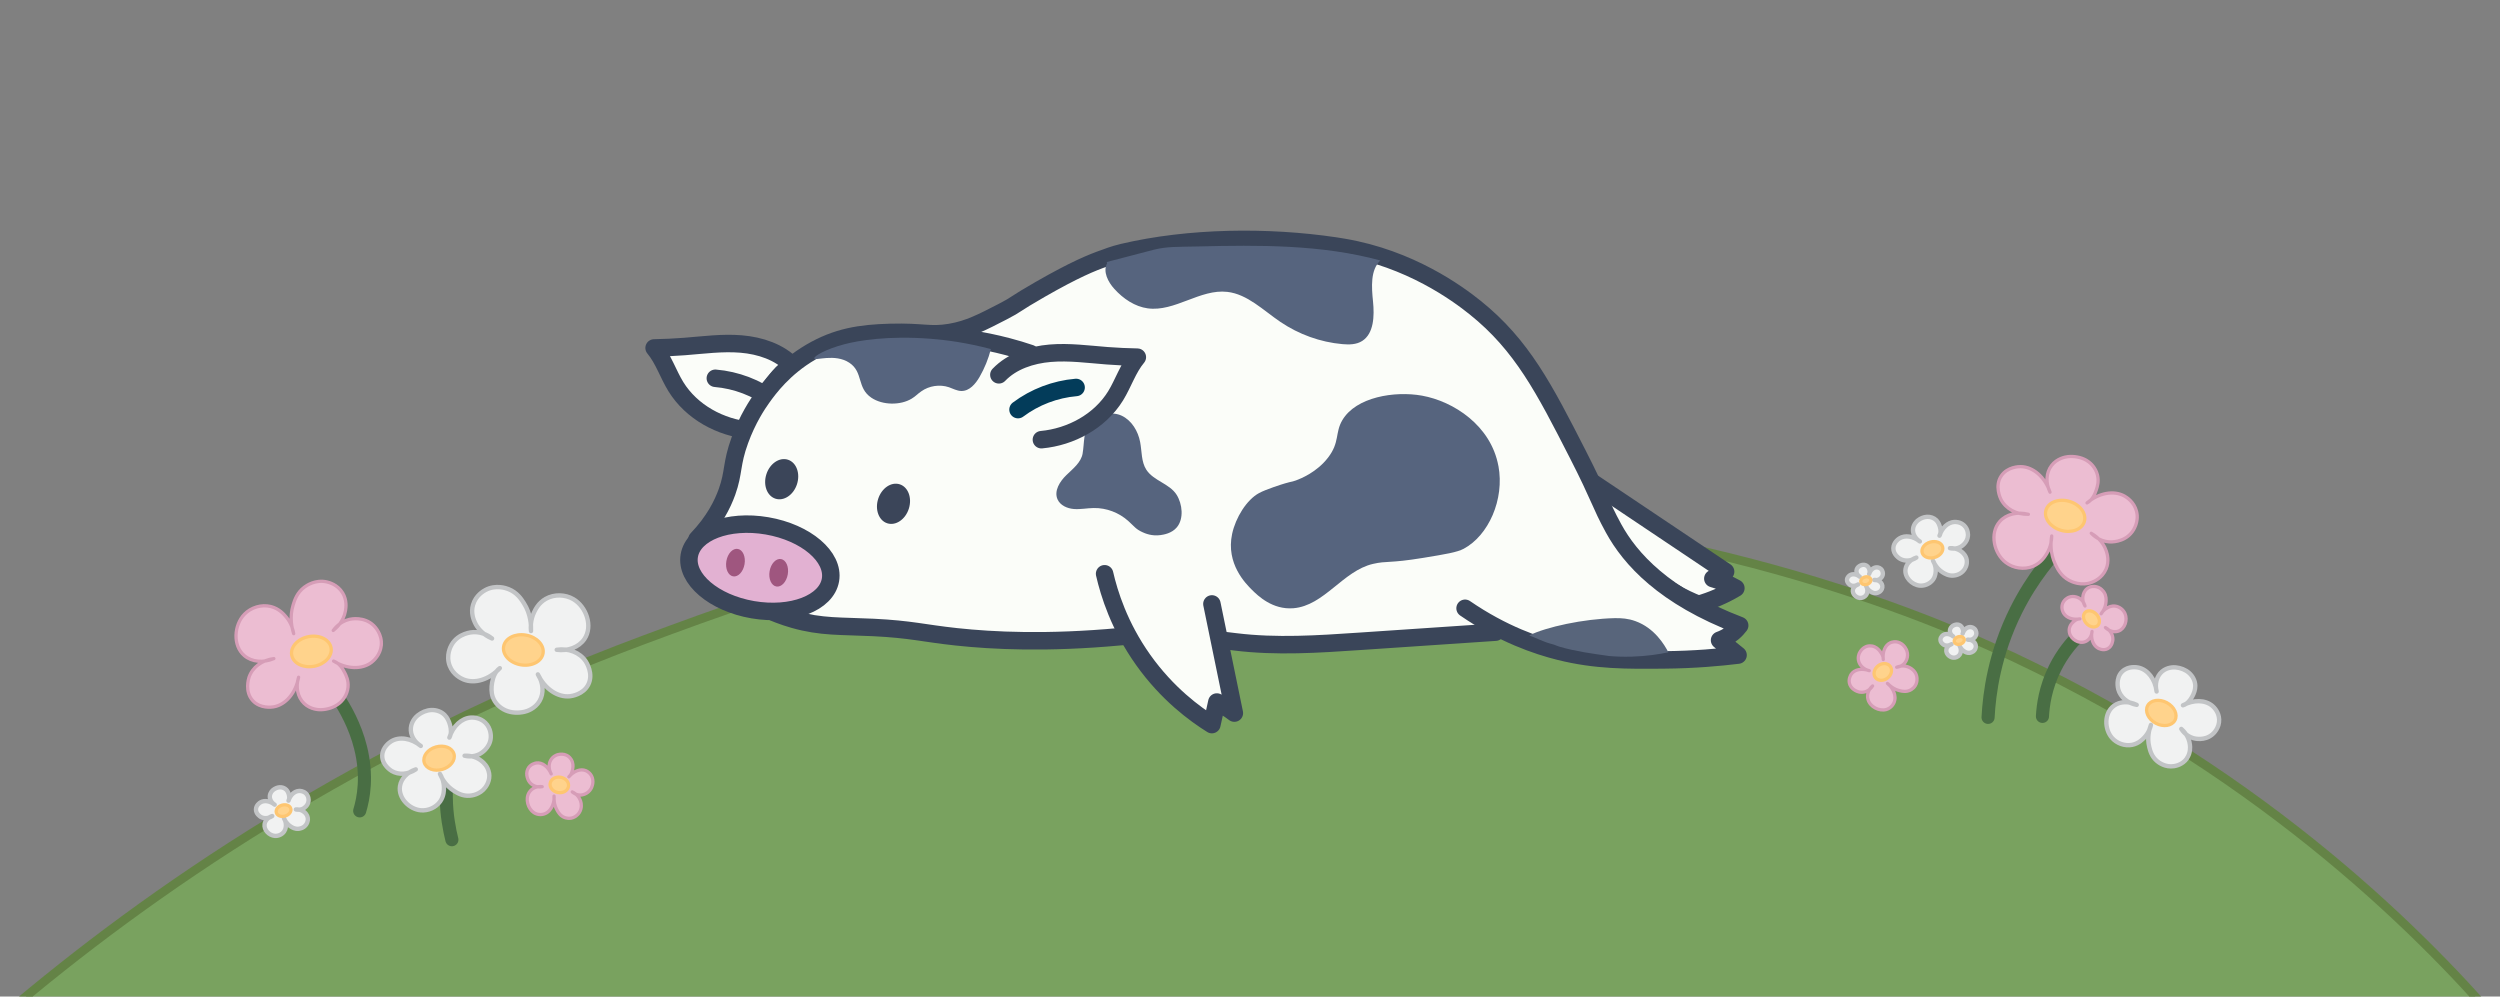 <svg width="572" height="228" viewBox="0 0 572 228" fill="none" xmlns="http://www.w3.org/2000/svg">
<rect x="0" y="0" width="572" height="228" fill="#808080" stroke="none"/>
<g clip-path="url(#clip0_948_594)">
<path d="M1.268 231.902C33.547 204.464 81.757 170.81 147.332 146.39C179.187 134.525 227.316 117.085 293.396 115.967C378.817 114.52 440.714 141.259 455.69 148.034C515.233 174.971 552.525 211.84 572 234.369" fill="#79A25F"/>
<path d="M1.268 231.902C33.547 204.464 81.757 170.81 147.332 146.39C179.187 134.525 227.316 117.085 293.396 115.967C378.817 114.52 440.714 141.259 455.69 148.034C515.233 174.971 552.525 211.84 572 234.369" stroke="#648346" stroke-width="2" stroke-miterlimit="10"/>
<path d="M108.248 138.339C108.87 136.211 110.628 135.234 111.061 134.998C113.423 133.73 115.785 134.573 116.317 134.781C118.291 135.55 119.274 137.072 119.869 138.013C121.455 140.503 121.546 143.075 121.491 144.388C121.41 143.636 121.329 141.97 122.168 140.159C122.465 139.525 123.195 137.959 124.89 137.008C126.829 135.913 129.335 136.003 131.183 137.09C134.14 138.828 135.718 143.274 133.707 146.226C132.418 148.109 129.93 149.015 127.379 148.671C130.074 148.272 132.662 149.287 134.014 151.306C134.158 151.523 135.862 154.167 134.591 156.648C133.428 158.921 130.768 159.256 130.408 159.301C127.604 159.609 124.638 157.617 123.06 154.294C124.313 156.241 124.494 158.604 123.448 160.388C122.402 162.181 120.527 162.742 119.986 162.86C118.57 163.177 117.047 163.122 115.713 162.552C114.378 161.981 113.242 160.886 112.756 159.509C112.377 158.441 112.404 157.264 112.602 156.141C112.828 154.891 113.324 153.597 114.36 152.872C111.944 155.48 108.645 156.512 106.066 155.471C105.525 155.254 103.677 154.393 102.884 152.311C101.973 149.929 103.145 147.829 103.325 147.521C104.885 144.832 107.977 144.641 108.293 144.632C110.565 144.533 112.161 145.746 112.584 146.09C111.908 145.81 109.753 144.813 108.663 142.45C108.392 141.862 107.671 140.259 108.239 138.339H108.248Z" fill="#F1F2F2" stroke="#C2C4C6" stroke-linecap="round" stroke-linejoin="round"/>
<path d="M472.984 123.471C469.558 126.876 465.014 132.182 461.3 139.607C456.342 149.531 455.152 158.649 454.872 164.136" stroke="#496E44" stroke-width="3" stroke-linecap="round" stroke-linejoin="round"/>
<path d="M481.855 130.226C480.981 132.264 479.123 133.024 478.664 133.205C476.166 134.183 473.921 133.06 473.417 132.789C471.55 131.784 470.757 130.154 470.279 129.158C468.999 126.496 469.215 123.933 469.432 122.629C469.432 123.381 469.306 125.047 468.251 126.749C467.881 127.347 466.971 128.805 465.177 129.556C463.121 130.416 460.642 130.018 458.938 128.714C456.206 126.64 455.169 122.032 457.522 119.342C459.019 117.622 461.606 117.024 464.095 117.676C461.372 117.749 458.92 116.436 457.82 114.263C457.703 114.027 456.323 111.202 457.883 108.893C459.308 106.774 461.994 106.756 462.346 106.765C465.168 106.792 467.872 109.129 469.044 112.615C468.025 110.532 468.134 108.16 469.387 106.521C470.64 104.873 472.569 104.538 473.119 104.483C474.562 104.339 476.067 104.583 477.329 105.298C477.456 105.371 477.663 105.498 477.924 105.697C478.276 105.959 479.466 106.946 479.899 108.676C480.277 110.179 479.845 111.392 479.646 112.035C479.277 113.248 478.627 114.471 477.51 115.068C480.214 112.769 483.622 112.144 486.056 113.484C486.561 113.765 488.301 114.833 488.842 117.006C489.464 119.478 488.049 121.425 487.832 121.706C485.966 124.187 482.874 124.006 482.558 123.978C480.286 123.806 478.853 122.412 478.474 122.013C479.114 122.376 481.125 123.616 481.927 126.097C482.125 126.713 482.648 128.397 481.864 130.226H481.855Z" fill="#ECBDD2" stroke="#D69DB7" stroke-width="0.75" stroke-linecap="round" stroke-linejoin="round"/>
<path d="M476.897 119.336C477.438 117.51 475.912 115.442 473.488 114.717C471.064 113.992 468.66 114.885 468.118 116.711C467.577 118.537 469.103 120.605 471.528 121.33C473.952 122.055 476.356 121.162 476.897 119.336Z" fill="#FFD38C" stroke="#FEC671" stroke-width="0.75" stroke-miterlimit="10"/>
<path d="M77.178 159.347C78.999 162.082 81.262 166.111 82.488 171.01C84.129 177.557 83.182 182.609 82.299 185.525" stroke="#496E44" stroke-width="3" stroke-linecap="round" stroke-linejoin="round"/>
<path d="M78.368 135.615C77.205 133.731 75.248 133.252 74.771 133.143C72.156 132.545 70.101 133.994 69.641 134.338C67.946 135.606 67.396 137.335 67.072 138.404C66.206 141.22 66.792 143.728 67.198 144.987C67.081 144.244 66.72 142.614 65.422 141.093C64.971 140.559 63.853 139.246 61.969 138.775C59.805 138.232 57.416 138.992 55.928 140.532C53.539 142.995 53.188 147.703 55.91 150.012C57.65 151.488 60.292 151.696 62.663 150.682C59.958 151.017 57.731 152.683 56.965 154.992C56.884 155.246 55.946 158.243 57.822 160.298C59.544 162.182 62.203 161.792 62.555 161.738C65.341 161.285 67.675 158.578 68.316 154.947C67.621 157.156 68.081 159.483 69.56 160.923C71.047 162.372 73.004 162.408 73.553 162.381C75.005 162.308 76.457 161.847 77.592 160.941C77.71 160.851 77.899 160.697 78.124 160.461C78.431 160.144 79.459 158.994 79.63 157.22C79.783 155.68 79.17 154.539 78.882 153.933C78.332 152.783 77.511 151.669 76.321 151.252C79.341 153.118 82.794 153.235 85.003 151.551C85.463 151.198 87.022 149.876 87.239 147.658C87.482 145.122 85.796 143.411 85.544 143.157C83.335 140.984 80.306 141.627 79.99 141.7C77.773 142.207 76.556 143.809 76.24 144.253C76.817 143.8 78.629 142.27 79.053 139.699C79.161 139.056 79.422 137.317 78.377 135.624L78.368 135.615Z" fill="#ECBDD2" stroke="#D69DB7" stroke-width="0.75" stroke-linecap="round" stroke-linejoin="round"/>
<path d="M475.499 145.52C473.949 147.059 471.893 149.459 470.216 152.818C467.971 157.309 467.439 161.429 467.313 163.91" stroke="#496E44" stroke-width="3" stroke-linecap="round" stroke-linejoin="round"/>
<path d="M477.546 134.663C478.339 134.056 479.241 134.174 479.466 134.21C480.665 134.391 481.296 135.333 481.431 135.55C481.936 136.365 481.891 137.18 481.855 137.687C481.765 139.018 481.107 139.978 480.737 140.44C480.908 140.141 481.323 139.516 482.117 139.091C482.396 138.937 483.081 138.566 483.947 138.674C484.947 138.801 485.831 139.507 486.21 140.404C486.823 141.834 486.209 143.872 484.677 144.406C483.703 144.741 482.558 144.406 481.72 143.582C482.802 144.162 483.478 145.23 483.424 146.335C483.424 146.452 483.325 147.874 482.207 148.435C481.179 148.952 480.115 148.354 479.98 148.272C478.88 147.63 478.33 146.099 478.655 144.469C478.591 145.52 478.024 146.425 477.158 146.787C476.302 147.159 475.463 146.851 475.238 146.751C474.634 146.489 474.102 146.054 473.768 145.484C473.732 145.429 473.678 145.33 473.624 145.194C473.543 145.013 473.299 144.361 473.516 143.582C473.705 142.912 474.138 142.523 474.363 142.314C474.778 141.916 475.31 141.581 475.878 141.599C474.3 141.889 472.822 141.373 472.163 140.304C472.028 140.078 471.587 139.272 471.857 138.294C472.164 137.189 473.155 136.737 473.299 136.673C474.58 136.121 475.761 136.881 475.878 136.963C476.734 137.542 476.987 138.412 477.05 138.656C476.879 138.376 476.365 137.434 476.599 136.275C476.662 135.985 476.824 135.206 477.546 134.663Z" fill="#ECBDD2" stroke="#D69DB7" stroke-width="0.75" stroke-linecap="round" stroke-linejoin="round"/>
<path d="M479.958 143.108C480.576 142.513 480.435 141.357 479.643 140.527C478.851 139.696 477.707 139.505 477.089 140.1C476.471 140.695 476.611 141.851 477.404 142.681C478.196 143.512 479.339 143.703 479.958 143.108Z" fill="#FFD38C" stroke="#FEC671" stroke-width="0.75" stroke-miterlimit="10"/>
<path d="M124.252 149.487C124.573 147.609 122.811 145.739 120.318 145.31C117.825 144.881 115.544 146.056 115.224 147.934C114.904 149.812 116.665 151.682 119.158 152.111C121.651 152.54 123.932 151.365 124.252 149.487Z" fill="#FFD38C" stroke="#FEC671" stroke-width="0.75" stroke-miterlimit="10"/>
<path d="M102.812 175.545C102.46 177.049 102.081 179.339 102.108 182.391C102.135 186.466 102.866 190.015 103.388 192.125" stroke="#496E44" stroke-width="3" stroke-linecap="round" stroke-linejoin="round"/>
<path d="M71.886 152.439C74.371 151.964 76.098 150.062 75.743 148.19C75.389 146.318 73.087 145.186 70.602 145.66C68.118 146.135 66.391 148.037 66.745 149.909C67.1 151.781 69.401 152.913 71.886 152.439Z" fill="#FFD38C" stroke="#FEC671" stroke-width="0.75" stroke-miterlimit="10"/>
<path d="M111.908 176.886C112.179 178.579 111.268 179.847 111.043 180.154C109.808 181.83 107.887 182.029 107.446 182.056C105.814 182.174 104.624 181.44 103.894 180.978C101.964 179.765 101.045 177.999 100.657 177.067C100.964 177.565 101.568 178.697 101.577 180.245C101.577 180.788 101.586 182.119 100.72 183.36C99.728 184.772 97.943 185.542 96.293 185.397C93.652 185.171 91.083 182.59 91.515 179.856C91.786 178.108 93.237 176.65 95.13 176.034C93.382 177.212 91.236 177.366 89.622 176.406C89.442 176.297 87.386 175.02 87.449 172.865C87.513 170.891 89.261 169.769 89.496 169.624C91.353 168.474 94.085 168.872 96.284 170.674C94.761 169.732 93.859 168.139 94.004 166.545C94.148 164.942 95.266 163.928 95.599 163.666C96.483 162.968 97.565 162.507 98.683 162.452C99.8 162.407 100.964 162.796 101.748 163.593C102.361 164.218 102.74 165.042 102.965 165.893C103.226 166.844 103.298 167.912 102.812 168.763C103.641 166.138 105.606 164.318 107.743 164.182C108.194 164.155 109.763 164.136 111.016 165.332C112.431 166.69 112.314 168.555 112.287 168.827C112.089 171.217 109.988 172.385 109.772 172.503C108.212 173.336 106.697 173.01 106.292 172.911C106.86 172.883 108.69 172.856 110.231 174.151C110.619 174.468 111.647 175.355 111.89 176.886H111.908Z" fill="#F1F2F2" stroke="#C2C4C6" stroke-linecap="round" stroke-linejoin="round"/>
<path d="M101.182 176.043C103.066 175.511 104.271 173.929 103.873 172.509C103.476 171.088 101.627 170.368 99.743 170.9C97.859 171.432 96.654 173.014 97.052 174.434C97.449 175.855 99.299 176.575 101.182 176.043Z" fill="#FFD38C" stroke="#FEC671" stroke-width="0.75" stroke-miterlimit="10"/>
<path d="M500.359 173.536C499.377 174.942 497.842 175.222 497.466 175.287C495.414 175.634 493.894 174.444 493.557 174.157C492.301 173.108 491.954 171.754 491.75 170.915C491.204 168.702 491.769 166.793 492.138 165.852C492.013 166.424 491.661 167.657 490.592 168.778C490.215 169.169 489.297 170.133 487.813 170.424C486.118 170.752 484.299 170.065 483.213 168.815C481.47 166.818 481.413 163.177 483.624 161.51C485.032 160.44 487.089 160.4 488.879 161.272C486.803 160.904 485.152 159.524 484.658 157.713C484.603 157.51 484.011 155.163 485.553 153.657C486.97 152.28 489.008 152.687 489.277 152.746C491.412 153.208 493.101 155.392 493.432 158.216C492.99 156.481 493.448 154.708 494.658 153.661C495.875 152.609 497.384 152.655 497.806 152.698C498.926 152.81 500.025 153.229 500.867 153.966C501.703 154.71 502.269 155.798 502.28 156.916C502.288 157.792 501.988 158.647 501.559 159.416C501.086 160.282 500.396 161.101 499.455 161.375C501.875 160.062 504.553 160.117 506.185 161.503C506.528 161.797 507.669 162.873 507.741 164.604C507.816 166.564 506.436 167.825 506.228 168.001C504.425 169.583 502.102 168.965 501.865 168.899C500.164 168.415 499.301 167.129 499.078 166.776C499.506 167.15 500.841 168.402 501.051 170.404C501.11 170.902 501.233 172.254 500.346 173.524L500.359 173.536Z" fill="#F1F2F2" stroke="#C2C4C6" stroke-linecap="round" stroke-linejoin="round"/>
<path d="M493.238 165.474C494.963 166.399 496.929 166.098 497.629 164.8C498.33 163.502 497.499 161.699 495.775 160.774C494.05 159.848 492.084 160.15 491.384 161.448C490.683 162.745 491.514 164.548 493.238 165.474Z" fill="#FFD38C" stroke="#FEC671" stroke-width="0.75" stroke-miterlimit="10"/>
<path d="M449.986 128.144C450.166 129.303 449.553 130.181 449.391 130.389C448.543 131.539 447.227 131.675 446.92 131.693C445.803 131.775 444.982 131.268 444.486 130.96C443.161 130.127 442.53 128.913 442.26 128.27C442.467 128.614 442.891 129.393 442.891 130.453C442.891 130.824 442.891 131.738 442.305 132.59C441.619 133.558 440.402 134.084 439.266 133.993C437.454 133.839 435.687 132.064 435.985 130.19C436.174 128.995 437.166 127.99 438.464 127.573C437.265 128.379 435.795 128.488 434.687 127.827C434.569 127.754 433.154 126.876 433.199 125.4C433.244 124.042 434.443 123.272 434.605 123.173C435.877 122.385 437.752 122.656 439.266 123.888C438.221 123.245 437.608 122.149 437.698 121.054C437.797 119.958 438.563 119.252 438.798 119.08C439.402 118.6 440.15 118.283 440.916 118.247C441.683 118.21 442.476 118.482 443.026 119.025C443.45 119.451 443.702 120.021 443.864 120.601C444.045 121.253 444.099 121.986 443.756 122.566C444.324 120.764 445.676 119.514 447.146 119.424C447.452 119.406 448.534 119.397 449.391 120.212C450.364 121.144 450.283 122.421 450.265 122.611C450.13 124.25 448.687 125.056 448.543 125.137C447.479 125.708 446.434 125.491 446.154 125.418C446.542 125.4 447.795 125.382 448.859 126.269C449.12 126.487 449.832 127.093 449.995 128.144H449.986Z" fill="#F1F2F2" stroke="#C2C4C6" stroke-linecap="round" stroke-linejoin="round"/>
<path d="M442.624 127.549C443.918 127.184 444.747 126.099 444.475 125.127C444.202 124.154 442.933 123.662 441.639 124.028C440.344 124.393 439.516 125.477 439.788 126.45C440.06 127.422 441.33 127.915 442.624 127.549Z" fill="#FFD38C" stroke="#FEC671" stroke-width="0.75" stroke-miterlimit="10"/>
<path d="M430.675 134.002C430.765 134.563 430.467 134.98 430.386 135.08C429.98 135.632 429.34 135.695 429.196 135.713C428.655 135.75 428.267 135.505 428.024 135.36C427.384 134.962 427.086 134.373 426.951 134.065C427.05 134.228 427.249 134.609 427.258 135.116C427.258 135.297 427.258 135.732 426.978 136.139C426.654 136.61 426.059 136.863 425.518 136.809C424.643 136.737 423.796 135.885 423.94 134.98C424.03 134.4 424.508 133.921 425.13 133.721C424.553 134.111 423.841 134.165 423.309 133.839C423.255 133.803 422.57 133.377 422.588 132.671C422.606 132.019 423.183 131.648 423.264 131.603C423.877 131.222 424.779 131.358 425.509 131.947C425.004 131.639 424.706 131.114 424.751 130.579C424.797 130.054 425.166 129.71 425.283 129.629C425.572 129.402 425.932 129.248 426.302 129.23C426.672 129.212 427.05 129.339 427.312 129.61C427.519 129.819 427.636 130.09 427.718 130.371C427.799 130.688 427.826 131.041 427.663 131.322C427.934 130.453 428.583 129.855 429.295 129.81C429.439 129.801 429.962 129.792 430.377 130.19C430.846 130.643 430.801 131.249 430.801 131.34C430.738 132.128 430.043 132.517 429.971 132.553C429.457 132.825 428.953 132.725 428.826 132.689C429.016 132.68 429.62 132.671 430.125 133.097C430.251 133.205 430.593 133.495 430.675 134.002Z" fill="#F1F2F2" stroke="#C2C4C6" stroke-linecap="round" stroke-linejoin="round"/>
<path d="M427.138 133.716C427.761 133.54 428.16 133.019 428.029 132.552C427.899 132.085 427.288 131.849 426.664 132.025C426.041 132.201 425.642 132.722 425.773 133.189C425.903 133.656 426.515 133.892 427.138 133.716Z" fill="#FFD38C" stroke="#FEC671" stroke-width="0.75" stroke-miterlimit="10"/>
<path d="M452.059 147.666C452.149 148.227 451.852 148.644 451.771 148.743C451.365 149.296 450.725 149.359 450.581 149.377C450.04 149.413 449.652 149.169 449.409 149.024C448.768 148.626 448.471 148.037 448.336 147.729C448.435 147.892 448.633 148.272 448.642 148.78C448.642 148.961 448.642 149.395 448.363 149.803C448.038 150.274 447.443 150.527 446.902 150.473C446.028 150.4 445.18 149.549 445.325 148.644C445.415 148.064 445.893 147.584 446.515 147.385C445.938 147.774 445.225 147.829 444.694 147.503C444.639 147.467 443.954 147.041 443.972 146.335C443.99 145.683 444.567 145.312 444.648 145.266C445.261 144.886 446.163 145.022 446.893 145.61C446.388 145.302 446.091 144.777 446.136 144.243C446.181 143.718 446.551 143.374 446.668 143.292C446.956 143.066 447.317 142.912 447.687 142.894C448.056 142.876 448.435 143.003 448.696 143.274C448.904 143.482 449.021 143.754 449.102 144.035C449.183 144.352 449.21 144.705 449.048 144.986C449.318 144.116 449.968 143.519 450.68 143.473C450.824 143.464 451.347 143.455 451.762 143.854C452.23 144.306 452.185 144.913 452.185 145.004C452.122 145.791 451.428 146.181 451.356 146.217C450.842 146.489 450.337 146.389 450.211 146.353C450.4 146.344 451.004 146.335 451.509 146.76C451.635 146.869 451.978 147.159 452.059 147.666Z" fill="#F1F2F2" stroke="#C2C4C6" stroke-linecap="round" stroke-linejoin="round"/>
<path d="M448.512 147.381C449.135 147.205 449.535 146.684 449.404 146.217C449.273 145.75 448.662 145.514 448.039 145.69C447.416 145.866 447.017 146.387 447.147 146.854C447.278 147.321 447.889 147.557 448.512 147.381Z" fill="#FFD38C" stroke="#FEC671" stroke-width="0.75" stroke-miterlimit="10"/>
<path d="M70.419 187.127C70.546 187.951 70.113 188.566 70.005 188.711C69.409 189.526 68.472 189.617 68.256 189.635C67.462 189.689 66.885 189.336 66.534 189.11C65.596 188.521 65.154 187.67 64.965 187.208C65.109 187.453 65.407 187.996 65.416 188.747C65.416 189.01 65.416 189.653 65.001 190.26C64.523 190.948 63.658 191.319 62.855 191.247C61.575 191.138 60.331 189.888 60.538 188.557C60.674 187.715 61.368 187 62.287 186.71C61.44 187.281 60.403 187.353 59.619 186.891C59.538 186.837 58.537 186.221 58.564 185.18C58.591 184.22 59.438 183.677 59.556 183.604C60.457 183.043 61.782 183.242 62.846 184.111C62.107 183.659 61.674 182.88 61.737 182.11C61.81 181.332 62.35 180.843 62.513 180.716C62.946 180.381 63.468 180.154 64.009 180.127C64.55 180.1 65.109 180.29 65.497 180.68C65.794 180.978 65.975 181.386 66.083 181.793C66.209 182.255 66.245 182.771 66.011 183.188C66.407 181.911 67.363 181.033 68.4 180.969C68.616 180.951 69.382 180.951 69.987 181.522C70.672 182.183 70.618 183.079 70.6 183.215C70.5 184.374 69.482 184.944 69.382 184.999C68.625 185.397 67.895 185.243 67.697 185.198C67.967 185.18 68.86 185.171 69.608 185.796C69.797 185.949 70.293 186.375 70.41 187.118L70.419 187.127Z" fill="#F1F2F2" stroke="#C2C4C6" stroke-linecap="round" stroke-linejoin="round"/>
<path d="M65.226 186.712C66.141 186.454 66.727 185.686 66.535 184.998C66.342 184.309 65.444 183.961 64.528 184.219C63.612 184.478 63.027 185.245 63.219 185.934C63.412 186.622 64.31 186.971 65.226 186.712Z" fill="#FFD38C" stroke="#FEC671" stroke-width="0.75" stroke-miterlimit="10"/>
<path d="M364.651 110.57C374.704 117.315 384.758 124.049 394.82 130.794C393.849 131.326 392.867 131.849 391.895 132.381C393.731 132.894 395.498 133.634 397.167 134.57C394.487 136.168 391.61 137.41 388.626 138.268C385.248 136.937 380.35 134.511 375.608 130.054C373.409 127.984 369.295 124.039 366.615 117.482C365.505 114.761 364.946 112.335 364.651 110.58V110.57Z" fill="#FBFDF9" stroke="#3A4559" stroke-width="4" stroke-linecap="round" stroke-linejoin="round"/>
<path d="M330.546 134.255C325.5 132.825 320.159 133.259 314.916 133.427C270.482 134.817 226.235 115.964 182.439 123.615C180.888 123.882 179.298 124.217 178.031 125.144C174.791 127.54 175.4 132.963 178.237 135.833C181.075 138.702 185.267 139.648 189.243 140.329C200.14 142.183 211.195 142.932 222.229 143.681C229.416 144.174 236.602 144.658 243.808 144.539C251.329 144.411 258.819 143.622 266.339 143.464C274.046 143.307 281.743 143.829 289.44 144.303C307.799 145.446 326.275 146.383 344.565 144.303C346.126 144.125 349.278 143.405 348.374 141.088C347.775 139.54 345.792 139.954 344.438 139.678C339.548 138.662 335.337 135.606 330.556 134.255H330.546Z" fill="#FBFDF9"/>
<path d="M181.339 83.651C178.326 80.516 173.917 79.076 169.598 78.711C165.278 78.346 160.939 78.948 156.609 79.283C154.292 79.461 151.975 79.569 149.658 79.609C151.828 82.212 152.859 85.574 154.636 88.463C158.219 94.271 164.836 97.86 171.61 98.491C173.535 94.123 175.115 89.725 178.247 86.136C179.15 85.101 180.093 84.233 181.339 83.651Z" fill="#FBFDF9" stroke="#3A4559" stroke-width="4" stroke-linecap="round" stroke-linejoin="round"/>
<path d="M176.961 91.618C173.112 88.729 168.449 86.955 163.668 86.55" stroke="#3A4559" stroke-width="4" stroke-linecap="round" stroke-linejoin="round"/>
<path d="M159.466 123.389C163.423 119.247 165.327 115.362 166.338 112.542C167.958 108.016 167.281 106.212 169.284 100.71C171.041 95.888 173.309 92.486 174.379 90.997C175.91 88.858 179.317 84.204 185.482 80.585C191.481 77.064 196.841 76.246 203.655 76.059C211.283 75.852 212.716 76.848 217.399 76.059C221.689 75.339 224.811 73.673 229.416 71.306C232.822 69.561 231.86 69.719 238.016 66.198C245.889 61.692 249.816 60.075 252.811 59.04C252.948 58.99 254.755 58.261 256.934 57.748C272.112 54.179 290.039 53.991 305.423 56.269C306.071 56.368 306.718 56.466 307.376 56.584C322.603 59.168 333.402 67.076 337.506 70.369C348.256 78.987 353.342 88.956 360.97 103.885C366.163 114.041 366.026 115.106 369.177 120.874C372.987 127.836 380.713 136.513 398.041 143.109C397.668 143.602 397.167 144.174 396.509 144.727C395.38 145.683 394.241 146.196 393.436 146.482C394.85 147.616 396.254 148.75 397.668 149.884C393.554 150.386 387.742 150.929 380.742 150.988C372.191 151.067 365.182 151.126 356.807 149.036C351.673 147.754 343.848 145.111 335.209 139.175" fill="#FBFDF9"/>
<path d="M159.466 123.389C163.423 119.247 165.327 115.362 166.338 112.542C167.958 108.016 167.281 106.212 169.284 100.71C171.041 95.888 173.309 92.486 174.379 90.997C175.91 88.858 179.317 84.204 185.482 80.585C191.481 77.064 196.841 76.246 203.655 76.059C211.283 75.852 212.716 76.848 217.399 76.059C221.689 75.339 224.811 73.673 229.416 71.306C232.822 69.561 231.86 69.719 238.016 66.198C245.889 61.692 249.816 60.075 252.811 59.04C252.948 58.99 254.755 58.261 256.934 57.748C272.112 54.179 290.039 53.991 305.423 56.269C306.071 56.368 306.718 56.466 307.376 56.584C322.603 59.168 333.402 67.076 337.506 70.369C348.256 78.987 353.342 88.956 360.97 103.885C366.163 114.041 366.026 115.106 369.177 120.874C372.987 127.836 380.713 136.513 398.041 143.109C397.668 143.602 397.167 144.174 396.509 144.727C395.38 145.683 394.241 146.196 393.436 146.482C394.85 147.616 396.254 148.75 397.668 149.884C393.554 150.386 387.742 150.929 380.742 150.988C372.191 151.067 365.182 151.126 356.807 149.036C351.673 147.754 343.848 145.111 335.209 139.175" stroke="#3A4559" stroke-width="4" stroke-linecap="round" stroke-linejoin="round"/>
<path d="M247.708 103.762C247.335 105.833 245.489 107.243 243.987 108.702C242.475 110.162 241.111 112.331 241.965 114.254C242.583 115.644 244.194 116.344 245.705 116.462C247.217 116.581 248.729 116.255 250.251 116.236C253.147 116.186 256.043 117.291 258.183 119.233C259.558 120.476 259.862 121.067 261.404 121.767C262.002 122.043 263.544 122.714 265.537 122.428C266.195 122.329 268.089 122.063 269.267 120.643C270.897 118.691 270.544 115.319 269.199 113.189C267.579 110.635 263.917 110.014 262.277 107.47C261.099 105.636 261.276 103.289 260.864 101.139C260.392 98.654 258.959 96.239 256.691 95.134C254.512 94.079 251.184 94.622 249.534 96.495C247.777 98.497 248.14 101.376 247.698 103.762H247.708Z" fill="#56647E"/>
<path d="M235.748 80.871C234.118 80.319 232.4 79.796 230.594 79.323C224.585 77.735 218.989 77.005 214.081 76.749" stroke="#3A4559" stroke-width="4" stroke-linecap="round" stroke-linejoin="round"/>
<path d="M228.542 85.761C231.556 82.626 235.964 81.186 240.284 80.821C244.603 80.457 248.943 81.058 253.272 81.393C255.589 81.571 257.906 81.679 260.223 81.719C258.053 84.322 257.022 87.684 255.246 90.573C251.662 96.381 245.045 99.97 238.271 100.601" stroke="#3A4559" stroke-width="4" stroke-linecap="round" stroke-linejoin="round"/>
<path d="M315.819 59.589C313.518 61.817 313.811 65.684 314.147 68.991C314.484 72.289 314.343 76.312 311.672 78.01C310.337 78.864 308.676 78.874 307.124 78.736C302.098 78.285 297.181 76.518 292.926 73.633C289.029 70.993 285.414 67.313 280.822 66.783C274.613 66.057 268.795 71.395 262.597 70.552C259.666 70.149 257.018 68.373 254.966 66.106C253.522 64.526 252.274 62.121 253.316 60.218C253.251 60.011 253.208 59.943 253.208 59.943V59.953C253.229 59.982 262.239 57.568 264.084 57.116C267.08 56.38 269.414 56.498 274.071 56.39C287.922 56.047 302.391 55.929 315.819 59.599V59.589Z" fill="#56647E"/>
<path d="M232.921 93.719C236.769 90.83 241.432 89.055 246.214 88.65" stroke="#033C5A" stroke-width="4" stroke-linecap="round" stroke-linejoin="round"/>
<path d="M226.718 79.871C226.145 82.088 225.281 84.235 224.135 86.223C223.211 87.831 221.804 89.499 219.945 89.459C218.95 89.439 218.056 88.92 217.121 88.6C215.011 87.891 212.58 88.26 210.771 89.549C209.605 90.388 209.615 90.578 208.58 91.217C206.048 92.755 201.968 92.755 199.366 90.997C196 88.72 197.567 85.164 194.342 83.007C191.016 80.789 186.444 82.637 186.303 82.008C186.192 81.508 188.861 79.909 193.162 78.77C196.337 77.931 203.114 76.754 212.931 77.513C216.438 77.783 221.191 78.402 226.728 79.871H226.718Z" fill="#56647E"/>
<path d="M170.511 136.799C172.946 138.298 176.706 140.319 181.595 141.719C187.957 143.533 192.375 143.198 199.816 143.563C208.475 143.987 211.165 144.874 218.823 145.703C227.168 146.6 239.548 147.221 256.296 145.673C265.102 144.855 273.86 145.772 282.636 146.856C292.051 148.02 301.594 147.379 311.058 146.738C321.435 146.038 331.802 145.338 342.179 144.638" fill="#FBFDF9"/>
<path d="M170.511 136.799C172.946 138.298 176.706 140.319 181.595 141.719C187.957 143.533 192.375 143.198 199.816 143.563C208.475 143.987 211.165 144.874 218.823 145.703C227.168 146.6 239.548 147.221 256.296 145.673C265.102 144.855 273.86 145.772 282.636 146.856C292.051 148.02 301.594 147.379 311.058 146.738C321.435 146.038 331.802 145.338 342.179 144.638" stroke="#3A4559" stroke-width="4" stroke-linecap="round" stroke-linejoin="round"/>
<path d="M342.827 106.587C341.109 97.347 332.578 91.826 325.352 90.524C319.069 89.4 310.253 90.84 307.131 96.125C305.413 99.034 306.571 101.163 303.871 104.684C301.27 108.076 297.578 109.525 296.518 109.919C295.919 110.146 295.683 110.166 295.016 110.324C295.016 110.324 294.78 110.373 294.034 110.59C293.376 110.777 289.646 111.96 288.085 112.808C285.228 114.347 282.705 118.439 281.91 122.156C280.447 129.009 285.061 133.565 286.455 134.965C287.879 136.375 291.177 139.54 295.919 139.165C302.978 138.603 307.248 130.616 314.14 129.019C317.39 128.27 317.763 128.93 325.637 127.639C330.791 126.791 333.373 126.367 334.894 125.558C340.53 122.551 344.28 114.317 342.837 106.577L342.827 106.587Z" fill="#56647E"/>
<path d="M381.724 149.252C380.831 147.517 378.553 143.691 374.184 142.114C372.525 141.512 371.013 141.404 369.423 141.433C362.325 141.591 353.742 143.455 349.883 145.387C351.006 145.763 353.252 146.892 354.75 147.268C356.015 147.586 356.062 147.756 356.996 148.021C360.554 149.03 364.108 149.525 368.117 150.091C369.57 150.219 371.18 150.298 373.36 150.239C376.737 150.14 379.584 149.696 381.734 149.243L381.724 149.252Z" fill="#58657B"/>
<path d="M190.011 132.687C190.914 127.389 184.416 121.851 175.497 120.316C166.577 118.782 158.614 121.832 157.71 127.13C156.807 132.428 163.305 137.967 172.225 139.501C181.144 141.036 189.107 137.985 190.011 132.687Z" fill="#E2B1D2" stroke="#3A4559" stroke-width="4" stroke-linecap="round" stroke-linejoin="round"/>
<path d="M252.732 131.277C253.763 135.783 256.06 143.257 261.568 150.998C267.075 158.738 273.368 163.353 277.276 165.788L278.414 160.622C279.818 161.351 281.154 162.199 282.42 163.156C280.712 154.833 278.994 146.501 277.285 138.179" fill="#FBFDF9"/>
<path d="M252.732 131.277C253.763 135.783 256.06 143.257 261.568 150.998C267.075 158.738 273.368 163.353 277.276 165.788L278.414 160.622C279.818 161.351 281.154 162.199 282.42 163.156C280.712 154.833 278.994 146.501 277.285 138.179" stroke="#3A4559" stroke-width="4" stroke-linecap="round" stroke-linejoin="round"/>
<path d="M207.936 116.406C208.728 113.945 207.802 111.44 205.867 110.812C203.932 110.184 201.722 111.671 200.93 114.132C200.138 116.593 201.064 119.098 202.999 119.726C204.934 120.354 207.144 118.867 207.936 116.406Z" fill="#3B4559"/>
<path d="M182.354 110.777C183.146 108.316 182.22 105.811 180.285 105.183C178.35 104.555 176.14 106.041 175.348 108.503C174.556 110.964 175.482 113.469 177.417 114.097C179.352 114.725 181.562 113.238 182.354 110.777Z" fill="#3B4559"/>
<path d="M180.244 131.409C180.54 129.675 179.848 128.11 178.699 127.912C177.55 127.714 176.379 128.959 176.083 130.693C175.788 132.427 176.479 133.993 177.628 134.19C178.777 134.388 179.948 133.143 180.244 131.409Z" fill="#9F567F"/>
<path d="M170.352 129.089C170.647 127.355 169.956 125.789 168.807 125.592C167.658 125.394 166.487 126.639 166.191 128.373C165.895 130.107 166.587 131.672 167.736 131.87C168.885 132.068 170.056 130.823 170.352 129.089Z" fill="#9F567F"/>
<path d="M438.184 153.85C438.779 154.819 438.599 155.779 438.554 156.014C438.293 157.291 437.256 157.825 437.012 157.934C436.12 158.35 435.245 158.16 434.713 158.043C433.298 157.726 432.315 156.847 431.847 156.367C432.153 156.603 432.793 157.155 433.208 158.097C433.352 158.423 433.704 159.229 433.532 160.161C433.343 161.23 432.532 162.072 431.558 162.344C429.998 162.769 427.862 161.764 427.393 160.017C427.095 158.903 427.528 157.708 428.448 156.938C427.763 158.024 426.582 158.577 425.419 158.341C425.292 158.314 423.787 157.979 423.255 156.666C422.768 155.462 423.471 154.403 423.561 154.267C424.319 153.171 425.969 152.836 427.69 153.452C426.582 153.207 425.653 152.438 425.31 151.442C424.968 150.446 425.346 149.585 425.464 149.359C425.779 148.752 426.275 148.236 426.897 147.965C426.96 147.937 427.068 147.892 427.213 147.856C427.411 147.802 428.123 147.639 428.935 148.001C429.638 148.318 430.016 148.861 430.224 149.133C430.62 149.649 430.945 150.283 430.891 150.898C430.675 149.133 431.315 147.611 432.496 147.068C432.739 146.959 433.632 146.606 434.65 147.068C435.813 147.584 436.228 148.734 436.291 148.906C436.805 150.4 435.922 151.55 435.822 151.668C435.155 152.501 434.209 152.637 433.956 152.664C434.272 152.528 435.299 152.121 436.517 152.573C436.823 152.682 437.634 152.999 438.175 153.868L438.184 153.85Z" fill="#ECBDD2" stroke="#D69DB7" stroke-width="0.75" stroke-linecap="round" stroke-linejoin="round"/>
<path d="M431.864 155.145C432.792 154.421 433.06 153.207 432.462 152.433C431.864 151.658 430.626 151.617 429.698 152.34C428.769 153.063 428.501 154.278 429.099 155.052C429.698 155.827 430.935 155.868 431.864 155.145Z" fill="#FFD38C" stroke="#FEC671" stroke-width="0.75" stroke-miterlimit="10"/>
<path d="M132.896 185.135C132.59 186.23 131.76 186.746 131.553 186.864C130.435 187.534 129.344 187.118 129.101 187.018C128.19 186.638 127.739 185.868 127.469 185.388C126.748 184.129 126.73 182.807 126.766 182.137C126.802 182.518 126.82 183.378 126.414 184.311C126.27 184.637 125.918 185.442 125.116 185.949C124.205 186.529 123.033 186.502 122.177 185.949C120.815 185.08 120.112 182.817 121.077 181.295C121.69 180.317 122.862 179.837 124.052 179.991C122.79 180.218 121.591 179.72 120.978 178.697C120.915 178.588 120.139 177.248 120.752 175.962C121.311 174.785 122.555 174.595 122.727 174.568C124.043 174.386 125.404 175.383 126.117 177.076C125.549 176.089 125.485 174.875 125.981 173.961C126.486 173.037 127.37 172.729 127.613 172.666C128.28 172.494 128.983 172.512 129.605 172.793C129.669 172.82 129.768 172.865 129.903 172.956C130.074 173.064 130.678 173.481 130.958 174.332C131.201 175.066 131.066 175.718 131.003 176.053C130.886 176.695 130.642 177.366 130.155 177.737C131.3 176.388 132.851 175.826 134.05 176.333C134.302 176.442 135.159 176.868 135.511 177.927C135.916 179.14 135.348 180.227 135.267 180.381C134.519 181.766 133.076 181.893 132.923 181.902C131.859 181.974 131.129 181.359 130.931 181.187C131.246 181.322 132.238 181.82 132.734 183.016C132.86 183.315 133.176 184.129 132.896 185.116V185.135Z" fill="#ECBDD2" stroke="#D69DB7" stroke-width="0.75" stroke-linecap="round" stroke-linejoin="round"/>
<path d="M130.068 179.947C130.233 178.981 129.428 178.036 128.269 177.837C127.111 177.638 126.039 178.259 125.874 179.225C125.709 180.191 126.515 181.136 127.673 181.335C128.831 181.535 129.903 180.913 130.068 179.947Z" fill="#FFD38C" stroke="#FEC671" stroke-width="0.75" stroke-miterlimit="10"/>
</g>
<defs>
<clipPath id="clip0_948_594">
<rect width="572" height="228" fill="white"/>
</clipPath>
</defs>
</svg>
